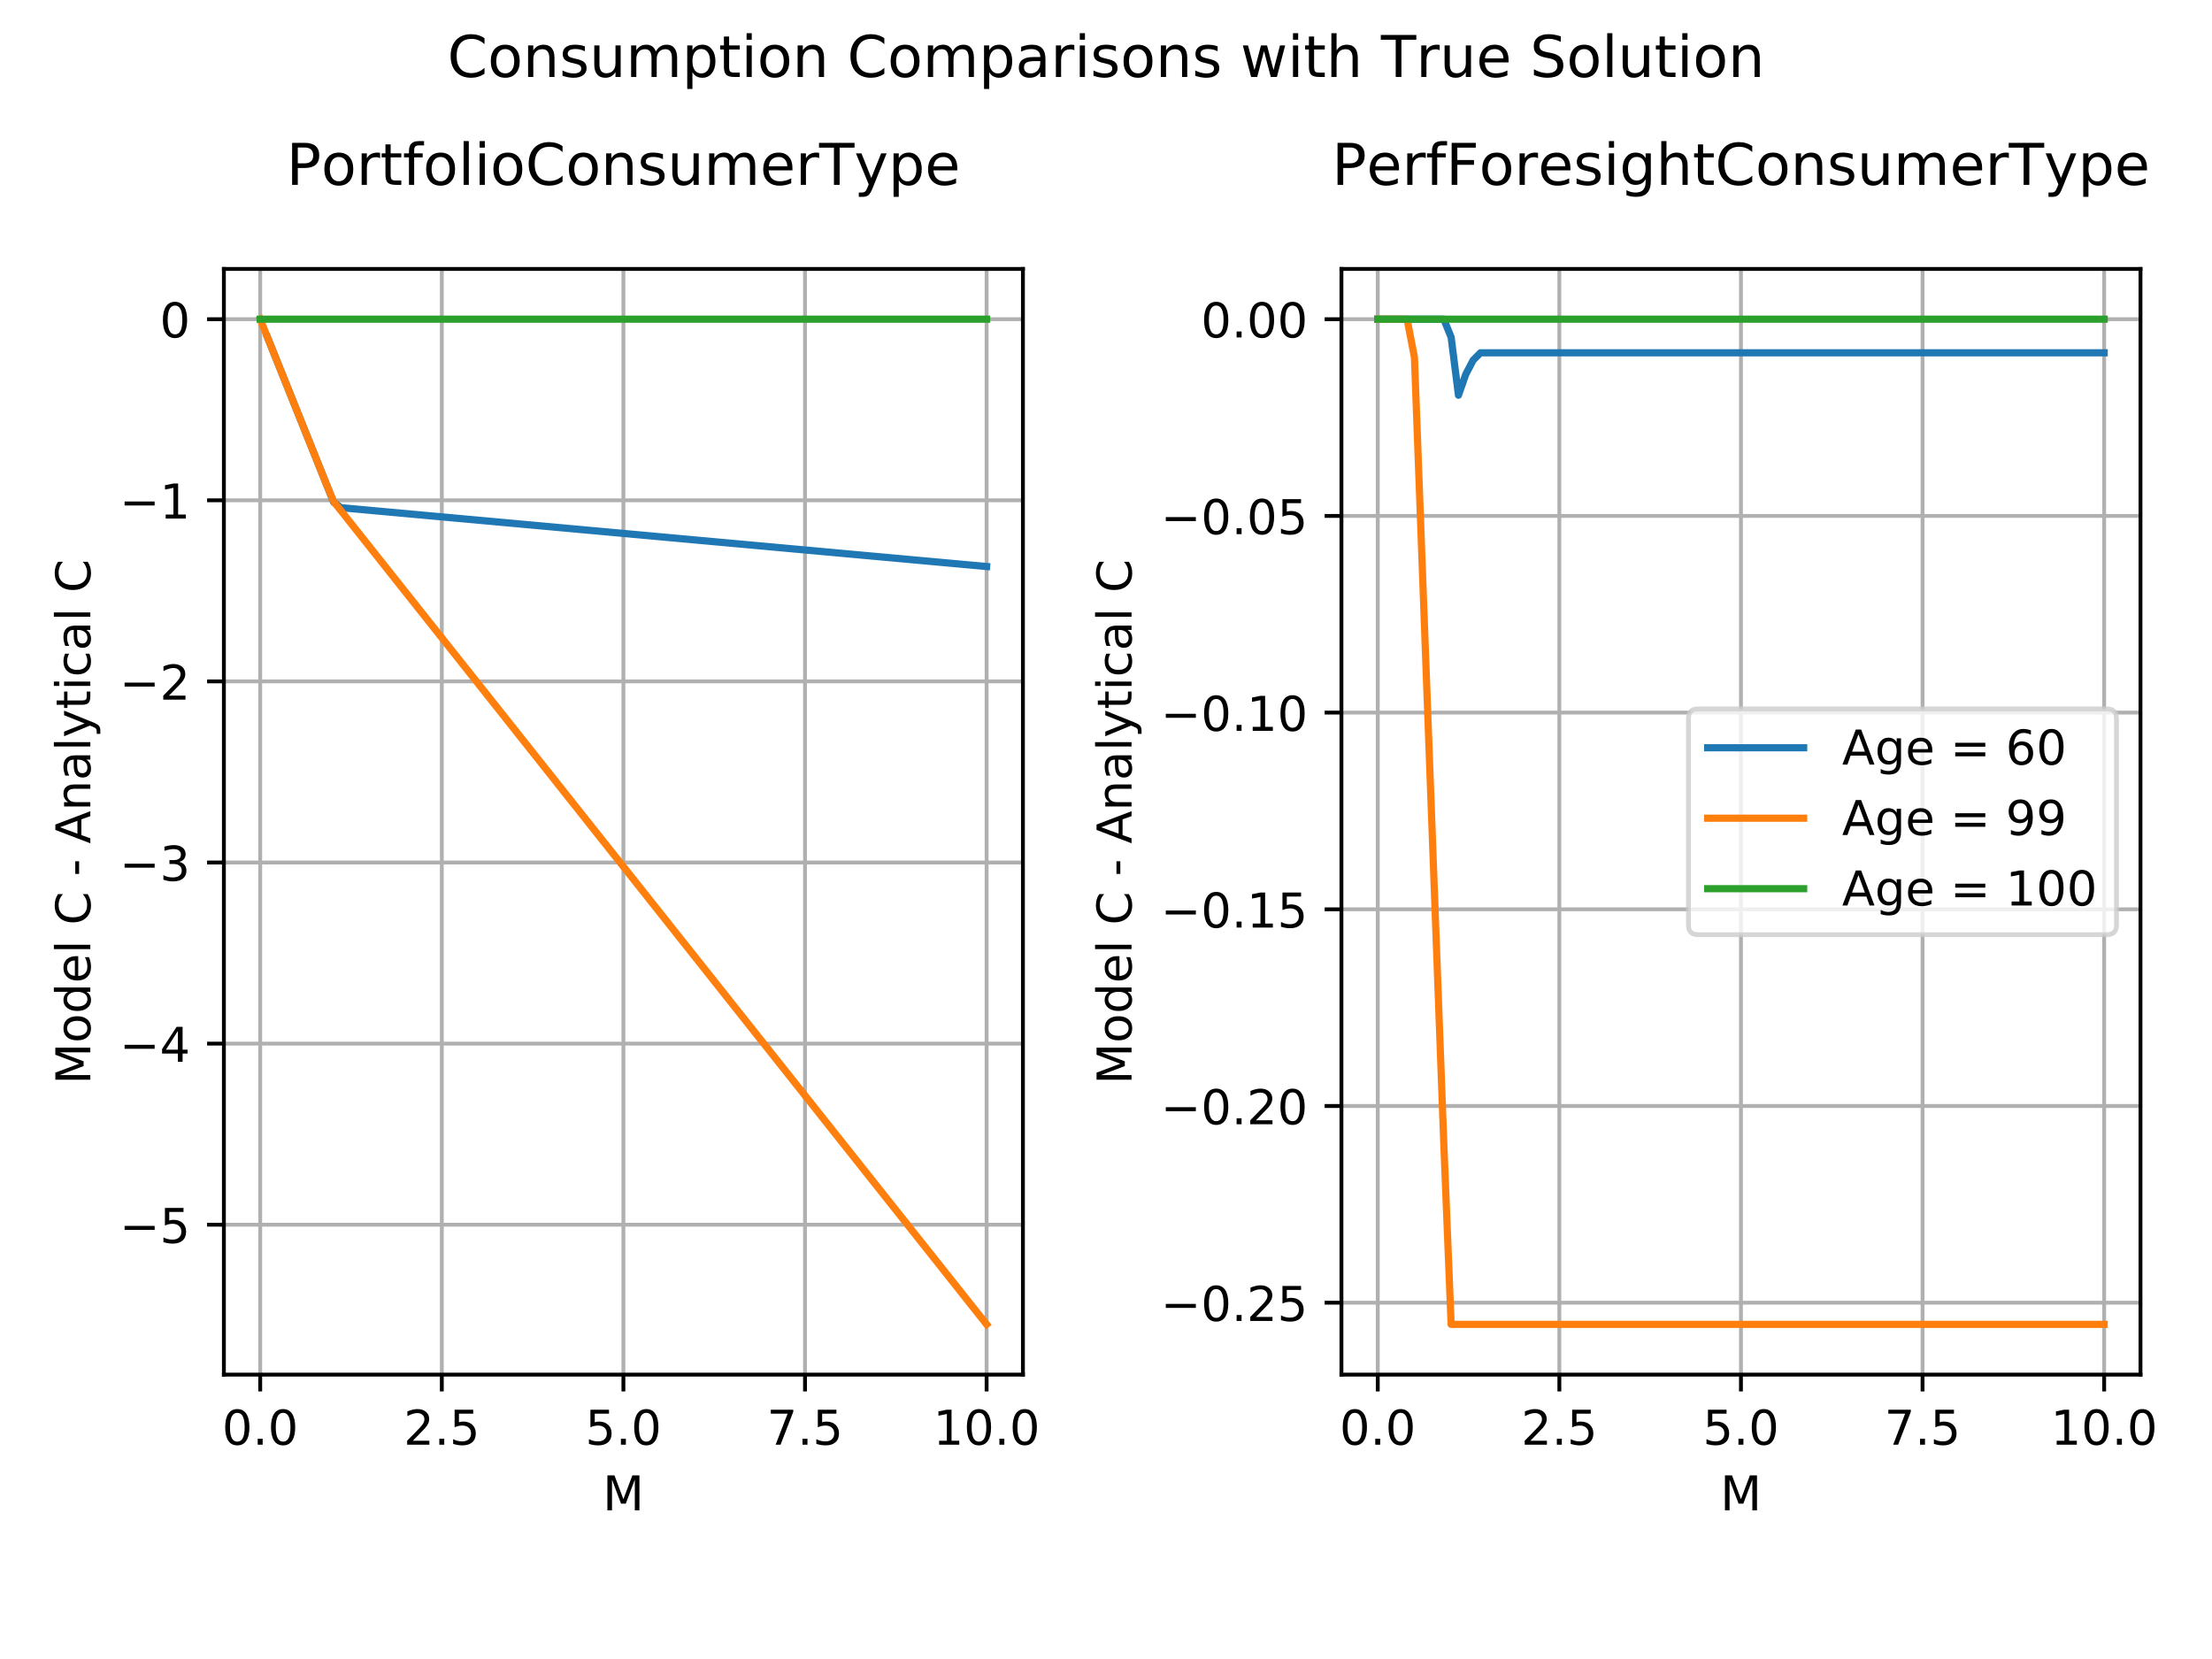 <?xml version="1.0" encoding="utf-8" standalone="no"?>
<!DOCTYPE svg PUBLIC "-//W3C//DTD SVG 1.1//EN"
  "http://www.w3.org/Graphics/SVG/1.1/DTD/svg11.dtd">
<!-- Created with matplotlib (https://matplotlib.org/) -->
<svg height="345.6pt" version="1.1" viewBox="0 0 460.8 345.6" width="460.8pt" xmlns="http://www.w3.org/2000/svg" xmlns:xlink="http://www.w3.org/1999/xlink">
 <defs>
  <style type="text/css">
*{stroke-linecap:butt;stroke-linejoin:round;}
  </style>
 </defs>
 <g id="figure_1">
  <g id="patch_1">
   <path d="M 0 345.6 
L 460.8 345.6 
L 460.8 0 
L 0 0 
z
" style="fill:#ffffff;"/>
  </g>
  <g id="axes_1">
   <g id="patch_2">
    <path d="M 46.64 286.36 
L 213.094 286.36 
L 213.094 56.026 
L 46.64 56.026 
z
" style="fill:#ffffff;"/>
   </g>
   <g id="matplotlib.axis_1">
    <g id="xtick_1">
     <g id="line2d_1">
      <path clip-path="url(#p9847dcfc08)" d="M 54.206 286.36 
L 54.206 56.026 
" style="fill:none;stroke:#b0b0b0;stroke-linecap:square;stroke-width:0.8;"/>
     </g>
     <g id="line2d_2">
      <defs>
       <path d="M 0 0 
L 0 3.5 
" id="m30bd63cf6c" style="stroke:#000000;stroke-width:0.8;"/>
      </defs>
      <g>
       <use style="stroke:#000000;stroke-width:0.8;" x="54.206" xlink:href="#m30bd63cf6c" y="286.36"/>
      </g>
     </g>
     <g id="text_1">
      <!-- 0.0 -->
      <defs>
       <path d="M 31.781 66.406 
Q 24.172 66.406 20.328 58.906 
Q 16.5 51.422 16.5 36.375 
Q 16.5 21.391 20.328 13.891 
Q 24.172 6.391 31.781 6.391 
Q 39.453 6.391 43.281 13.891 
Q 47.125 21.391 47.125 36.375 
Q 47.125 51.422 43.281 58.906 
Q 39.453 66.406 31.781 66.406 
z
M 31.781 74.219 
Q 44.047 74.219 50.516 64.516 
Q 56.984 54.828 56.984 36.375 
Q 56.984 17.969 50.516 8.266 
Q 44.047 -1.422 31.781 -1.422 
Q 19.531 -1.422 13.062 8.266 
Q 6.594 17.969 6.594 36.375 
Q 6.594 54.828 13.062 64.516 
Q 19.531 74.219 31.781 74.219 
z
" id="DejaVuSans-48"/>
       <path d="M 10.688 12.406 
L 21 12.406 
L 21 0 
L 10.688 0 
z
" id="DejaVuSans-46"/>
      </defs>
      <g transform="translate(46.255 300.958)scale(0.1 -0.1)">
       <use xlink:href="#DejaVuSans-48"/>
       <use x="63.623" xlink:href="#DejaVuSans-46"/>
       <use x="95.41" xlink:href="#DejaVuSans-48"/>
      </g>
     </g>
    </g>
    <g id="xtick_2">
     <g id="line2d_3">
      <path clip-path="url(#p9847dcfc08)" d="M 92.037 286.36 
L 92.037 56.026 
" style="fill:none;stroke:#b0b0b0;stroke-linecap:square;stroke-width:0.8;"/>
     </g>
     <g id="line2d_4">
      <g>
       <use style="stroke:#000000;stroke-width:0.8;" x="92.037" xlink:href="#m30bd63cf6c" y="286.36"/>
      </g>
     </g>
     <g id="text_2">
      <!-- 2.5 -->
      <defs>
       <path d="M 19.188 8.297 
L 53.609 8.297 
L 53.609 0 
L 7.328 0 
L 7.328 8.297 
Q 12.938 14.109 22.625 23.891 
Q 32.328 33.688 34.812 36.531 
Q 39.547 41.844 41.422 45.531 
Q 43.312 49.219 43.312 52.781 
Q 43.312 58.594 39.234 62.25 
Q 35.156 65.922 28.609 65.922 
Q 23.969 65.922 18.812 64.312 
Q 13.672 62.703 7.812 59.422 
L 7.812 69.391 
Q 13.766 71.781 18.938 73 
Q 24.125 74.219 28.422 74.219 
Q 39.75 74.219 46.484 68.547 
Q 53.219 62.891 53.219 53.422 
Q 53.219 48.922 51.531 44.891 
Q 49.859 40.875 45.406 35.406 
Q 44.188 33.984 37.641 27.219 
Q 31.109 20.453 19.188 8.297 
z
" id="DejaVuSans-50"/>
       <path d="M 10.797 72.906 
L 49.516 72.906 
L 49.516 64.594 
L 19.828 64.594 
L 19.828 46.734 
Q 21.969 47.469 24.109 47.828 
Q 26.266 48.188 28.422 48.188 
Q 40.625 48.188 47.75 41.5 
Q 54.891 34.812 54.891 23.391 
Q 54.891 11.625 47.562 5.094 
Q 40.234 -1.422 26.906 -1.422 
Q 22.312 -1.422 17.547 -0.641 
Q 12.797 0.141 7.719 1.703 
L 7.719 11.625 
Q 12.109 9.234 16.797 8.062 
Q 21.484 6.891 26.703 6.891 
Q 35.156 6.891 40.078 11.328 
Q 45.016 15.766 45.016 23.391 
Q 45.016 31 40.078 35.438 
Q 35.156 39.891 26.703 39.891 
Q 22.75 39.891 18.812 39.016 
Q 14.891 38.141 10.797 36.281 
z
" id="DejaVuSans-53"/>
      </defs>
      <g transform="translate(84.085 300.958)scale(0.1 -0.1)">
       <use xlink:href="#DejaVuSans-50"/>
       <use x="63.623" xlink:href="#DejaVuSans-46"/>
       <use x="95.41" xlink:href="#DejaVuSans-53"/>
      </g>
     </g>
    </g>
    <g id="xtick_3">
     <g id="line2d_5">
      <path clip-path="url(#p9847dcfc08)" d="M 129.867 286.36 
L 129.867 56.026 
" style="fill:none;stroke:#b0b0b0;stroke-linecap:square;stroke-width:0.8;"/>
     </g>
     <g id="line2d_6">
      <g>
       <use style="stroke:#000000;stroke-width:0.8;" x="129.867" xlink:href="#m30bd63cf6c" y="286.36"/>
      </g>
     </g>
     <g id="text_3">
      <!-- 5.0 -->
      <g transform="translate(121.916 300.958)scale(0.1 -0.1)">
       <use xlink:href="#DejaVuSans-53"/>
       <use x="63.623" xlink:href="#DejaVuSans-46"/>
       <use x="95.41" xlink:href="#DejaVuSans-48"/>
      </g>
     </g>
    </g>
    <g id="xtick_4">
     <g id="line2d_7">
      <path clip-path="url(#p9847dcfc08)" d="M 167.698 286.36 
L 167.698 56.026 
" style="fill:none;stroke:#b0b0b0;stroke-linecap:square;stroke-width:0.8;"/>
     </g>
     <g id="line2d_8">
      <g>
       <use style="stroke:#000000;stroke-width:0.8;" x="167.698" xlink:href="#m30bd63cf6c" y="286.36"/>
      </g>
     </g>
     <g id="text_4">
      <!-- 7.5 -->
      <defs>
       <path d="M 8.203 72.906 
L 55.078 72.906 
L 55.078 68.703 
L 28.609 0 
L 18.312 0 
L 43.219 64.594 
L 8.203 64.594 
z
" id="DejaVuSans-55"/>
      </defs>
      <g transform="translate(159.746 300.958)scale(0.1 -0.1)">
       <use xlink:href="#DejaVuSans-55"/>
       <use x="63.623" xlink:href="#DejaVuSans-46"/>
       <use x="95.41" xlink:href="#DejaVuSans-53"/>
      </g>
     </g>
    </g>
    <g id="xtick_5">
     <g id="line2d_9">
      <path clip-path="url(#p9847dcfc08)" d="M 205.528 286.36 
L 205.528 56.026 
" style="fill:none;stroke:#b0b0b0;stroke-linecap:square;stroke-width:0.8;"/>
     </g>
     <g id="line2d_10">
      <g>
       <use style="stroke:#000000;stroke-width:0.8;" x="205.528" xlink:href="#m30bd63cf6c" y="286.36"/>
      </g>
     </g>
     <g id="text_5">
      <!-- 10.0 -->
      <defs>
       <path d="M 12.406 8.297 
L 28.516 8.297 
L 28.516 63.922 
L 10.984 60.406 
L 10.984 69.391 
L 28.422 72.906 
L 38.281 72.906 
L 38.281 8.297 
L 54.391 8.297 
L 54.391 0 
L 12.406 0 
z
" id="DejaVuSans-49"/>
      </defs>
      <g transform="translate(194.395 300.958)scale(0.1 -0.1)">
       <use xlink:href="#DejaVuSans-49"/>
       <use x="63.623" xlink:href="#DejaVuSans-48"/>
       <use x="127.246" xlink:href="#DejaVuSans-46"/>
       <use x="159.033" xlink:href="#DejaVuSans-48"/>
      </g>
     </g>
    </g>
    <g id="text_6">
     <!-- M -->
     <defs>
      <path d="M 9.812 72.906 
L 24.516 72.906 
L 43.109 23.297 
L 61.812 72.906 
L 76.516 72.906 
L 76.516 0 
L 66.891 0 
L 66.891 64.016 
L 48.094 14.016 
L 38.188 14.016 
L 19.391 64.016 
L 19.391 0 
L 9.812 0 
z
" id="DejaVuSans-77"/>
     </defs>
     <g transform="translate(125.553 314.637)scale(0.1 -0.1)">
      <use xlink:href="#DejaVuSans-77"/>
     </g>
    </g>
   </g>
   <g id="matplotlib.axis_2">
    <g id="ytick_1">
     <g id="line2d_11">
      <path clip-path="url(#p9847dcfc08)" d="M 46.64 255.128 
L 213.094 255.128 
" style="fill:none;stroke:#b0b0b0;stroke-linecap:square;stroke-width:0.8;"/>
     </g>
     <g id="line2d_12">
      <defs>
       <path d="M 0 0 
L -3.5 0 
" id="m18d2475a3b" style="stroke:#000000;stroke-width:0.8;"/>
      </defs>
      <g>
       <use style="stroke:#000000;stroke-width:0.8;" x="46.64" xlink:href="#m18d2475a3b" y="255.128"/>
      </g>
     </g>
     <g id="text_7">
      <!-- −5 -->
      <defs>
       <path d="M 10.594 35.5 
L 73.188 35.5 
L 73.188 27.203 
L 10.594 27.203 
z
" id="DejaVuSans-8722"/>
      </defs>
      <g transform="translate(24.898 258.928)scale(0.1 -0.1)">
       <use xlink:href="#DejaVuSans-8722"/>
       <use x="83.789" xlink:href="#DejaVuSans-53"/>
      </g>
     </g>
    </g>
    <g id="ytick_2">
     <g id="line2d_13">
      <path clip-path="url(#p9847dcfc08)" d="M 46.64 217.402 
L 213.094 217.402 
" style="fill:none;stroke:#b0b0b0;stroke-linecap:square;stroke-width:0.8;"/>
     </g>
     <g id="line2d_14">
      <g>
       <use style="stroke:#000000;stroke-width:0.8;" x="46.64" xlink:href="#m18d2475a3b" y="217.402"/>
      </g>
     </g>
     <g id="text_8">
      <!-- −4 -->
      <defs>
       <path d="M 37.797 64.312 
L 12.891 25.391 
L 37.797 25.391 
z
M 35.203 72.906 
L 47.609 72.906 
L 47.609 25.391 
L 58.016 25.391 
L 58.016 17.188 
L 47.609 17.188 
L 47.609 0 
L 37.797 0 
L 37.797 17.188 
L 4.891 17.188 
L 4.891 26.703 
z
" id="DejaVuSans-52"/>
      </defs>
      <g transform="translate(24.898 221.201)scale(0.1 -0.1)">
       <use xlink:href="#DejaVuSans-8722"/>
       <use x="83.789" xlink:href="#DejaVuSans-52"/>
      </g>
     </g>
    </g>
    <g id="ytick_3">
     <g id="line2d_15">
      <path clip-path="url(#p9847dcfc08)" d="M 46.64 179.675 
L 213.094 179.675 
" style="fill:none;stroke:#b0b0b0;stroke-linecap:square;stroke-width:0.8;"/>
     </g>
     <g id="line2d_16">
      <g>
       <use style="stroke:#000000;stroke-width:0.8;" x="46.64" xlink:href="#m18d2475a3b" y="179.675"/>
      </g>
     </g>
     <g id="text_9">
      <!-- −3 -->
      <defs>
       <path d="M 40.578 39.312 
Q 47.656 37.797 51.625 33 
Q 55.609 28.219 55.609 21.188 
Q 55.609 10.406 48.188 4.484 
Q 40.766 -1.422 27.094 -1.422 
Q 22.516 -1.422 17.656 -0.516 
Q 12.797 0.391 7.625 2.203 
L 7.625 11.719 
Q 11.719 9.328 16.594 8.109 
Q 21.484 6.891 26.812 6.891 
Q 36.078 6.891 40.938 10.547 
Q 45.797 14.203 45.797 21.188 
Q 45.797 27.641 41.281 31.266 
Q 36.766 34.906 28.719 34.906 
L 20.219 34.906 
L 20.219 43.016 
L 29.109 43.016 
Q 36.375 43.016 40.234 45.922 
Q 44.094 48.828 44.094 54.297 
Q 44.094 59.906 40.109 62.906 
Q 36.141 65.922 28.719 65.922 
Q 24.656 65.922 20.016 65.031 
Q 15.375 64.156 9.812 62.312 
L 9.812 71.094 
Q 15.438 72.656 20.344 73.438 
Q 25.25 74.219 29.594 74.219 
Q 40.828 74.219 47.359 69.109 
Q 53.906 64.016 53.906 55.328 
Q 53.906 49.266 50.438 45.094 
Q 46.969 40.922 40.578 39.312 
z
" id="DejaVuSans-51"/>
      </defs>
      <g transform="translate(24.898 183.474)scale(0.1 -0.1)">
       <use xlink:href="#DejaVuSans-8722"/>
       <use x="83.789" xlink:href="#DejaVuSans-51"/>
      </g>
     </g>
    </g>
    <g id="ytick_4">
     <g id="line2d_17">
      <path clip-path="url(#p9847dcfc08)" d="M 46.64 141.949 
L 213.094 141.949 
" style="fill:none;stroke:#b0b0b0;stroke-linecap:square;stroke-width:0.8;"/>
     </g>
     <g id="line2d_18">
      <g>
       <use style="stroke:#000000;stroke-width:0.8;" x="46.64" xlink:href="#m18d2475a3b" y="141.949"/>
      </g>
     </g>
     <g id="text_10">
      <!-- −2 -->
      <g transform="translate(24.898 145.748)scale(0.1 -0.1)">
       <use xlink:href="#DejaVuSans-8722"/>
       <use x="83.789" xlink:href="#DejaVuSans-50"/>
      </g>
     </g>
    </g>
    <g id="ytick_5">
     <g id="line2d_19">
      <path clip-path="url(#p9847dcfc08)" d="M 46.64 104.222 
L 213.094 104.222 
" style="fill:none;stroke:#b0b0b0;stroke-linecap:square;stroke-width:0.8;"/>
     </g>
     <g id="line2d_20">
      <g>
       <use style="stroke:#000000;stroke-width:0.8;" x="46.64" xlink:href="#m18d2475a3b" y="104.222"/>
      </g>
     </g>
     <g id="text_11">
      <!-- −1 -->
      <g transform="translate(24.898 108.021)scale(0.1 -0.1)">
       <use xlink:href="#DejaVuSans-8722"/>
       <use x="83.789" xlink:href="#DejaVuSans-49"/>
      </g>
     </g>
    </g>
    <g id="ytick_6">
     <g id="line2d_21">
      <path clip-path="url(#p9847dcfc08)" d="M 46.64 66.495 
L 213.094 66.495 
" style="fill:none;stroke:#b0b0b0;stroke-linecap:square;stroke-width:0.8;"/>
     </g>
     <g id="line2d_22">
      <g>
       <use style="stroke:#000000;stroke-width:0.8;" x="46.64" xlink:href="#m18d2475a3b" y="66.495"/>
      </g>
     </g>
     <g id="text_12">
      <!-- 0 -->
      <g transform="translate(33.278 70.295)scale(0.1 -0.1)">
       <use xlink:href="#DejaVuSans-48"/>
      </g>
     </g>
    </g>
    <g id="text_13">
     <!-- Model C - Analytical C -->
     <defs>
      <path d="M 30.609 48.391 
Q 23.391 48.391 19.188 42.75 
Q 14.984 37.109 14.984 27.297 
Q 14.984 17.484 19.156 11.844 
Q 23.344 6.203 30.609 6.203 
Q 37.797 6.203 41.984 11.859 
Q 46.188 17.531 46.188 27.297 
Q 46.188 37.016 41.984 42.703 
Q 37.797 48.391 30.609 48.391 
z
M 30.609 56 
Q 42.328 56 49.016 48.375 
Q 55.719 40.766 55.719 27.297 
Q 55.719 13.875 49.016 6.219 
Q 42.328 -1.422 30.609 -1.422 
Q 18.844 -1.422 12.172 6.219 
Q 5.516 13.875 5.516 27.297 
Q 5.516 40.766 12.172 48.375 
Q 18.844 56 30.609 56 
z
" id="DejaVuSans-111"/>
      <path d="M 45.406 46.391 
L 45.406 75.984 
L 54.391 75.984 
L 54.391 0 
L 45.406 0 
L 45.406 8.203 
Q 42.578 3.328 38.25 0.953 
Q 33.938 -1.422 27.875 -1.422 
Q 17.969 -1.422 11.734 6.484 
Q 5.516 14.406 5.516 27.297 
Q 5.516 40.188 11.734 48.094 
Q 17.969 56 27.875 56 
Q 33.938 56 38.25 53.625 
Q 42.578 51.266 45.406 46.391 
z
M 14.797 27.297 
Q 14.797 17.391 18.875 11.75 
Q 22.953 6.109 30.078 6.109 
Q 37.203 6.109 41.297 11.75 
Q 45.406 17.391 45.406 27.297 
Q 45.406 37.203 41.297 42.844 
Q 37.203 48.484 30.078 48.484 
Q 22.953 48.484 18.875 42.844 
Q 14.797 37.203 14.797 27.297 
z
" id="DejaVuSans-100"/>
      <path d="M 56.203 29.594 
L 56.203 25.203 
L 14.891 25.203 
Q 15.484 15.922 20.484 11.062 
Q 25.484 6.203 34.422 6.203 
Q 39.594 6.203 44.453 7.469 
Q 49.312 8.734 54.109 11.281 
L 54.109 2.781 
Q 49.266 0.734 44.188 -0.344 
Q 39.109 -1.422 33.891 -1.422 
Q 20.797 -1.422 13.156 6.188 
Q 5.516 13.812 5.516 26.812 
Q 5.516 40.234 12.766 48.109 
Q 20.016 56 32.328 56 
Q 43.359 56 49.781 48.891 
Q 56.203 41.797 56.203 29.594 
z
M 47.219 32.234 
Q 47.125 39.594 43.094 43.984 
Q 39.062 48.391 32.422 48.391 
Q 24.906 48.391 20.391 44.141 
Q 15.875 39.891 15.188 32.172 
z
" id="DejaVuSans-101"/>
      <path d="M 9.422 75.984 
L 18.406 75.984 
L 18.406 0 
L 9.422 0 
z
" id="DejaVuSans-108"/>
      <path id="DejaVuSans-32"/>
      <path d="M 64.406 67.281 
L 64.406 56.891 
Q 59.422 61.531 53.781 63.812 
Q 48.141 66.109 41.797 66.109 
Q 29.297 66.109 22.656 58.469 
Q 16.016 50.828 16.016 36.375 
Q 16.016 21.969 22.656 14.328 
Q 29.297 6.688 41.797 6.688 
Q 48.141 6.688 53.781 8.984 
Q 59.422 11.281 64.406 15.922 
L 64.406 5.609 
Q 59.234 2.094 53.438 0.328 
Q 47.656 -1.422 41.219 -1.422 
Q 24.656 -1.422 15.125 8.703 
Q 5.609 18.844 5.609 36.375 
Q 5.609 53.953 15.125 64.078 
Q 24.656 74.219 41.219 74.219 
Q 47.75 74.219 53.531 72.484 
Q 59.328 70.75 64.406 67.281 
z
" id="DejaVuSans-67"/>
      <path d="M 4.891 31.391 
L 31.203 31.391 
L 31.203 23.391 
L 4.891 23.391 
z
" id="DejaVuSans-45"/>
      <path d="M 34.188 63.188 
L 20.797 26.906 
L 47.609 26.906 
z
M 28.609 72.906 
L 39.797 72.906 
L 67.578 0 
L 57.328 0 
L 50.688 18.703 
L 17.828 18.703 
L 11.188 0 
L 0.781 0 
z
" id="DejaVuSans-65"/>
      <path d="M 54.891 33.016 
L 54.891 0 
L 45.906 0 
L 45.906 32.719 
Q 45.906 40.484 42.875 44.328 
Q 39.844 48.188 33.797 48.188 
Q 26.516 48.188 22.312 43.547 
Q 18.109 38.922 18.109 30.906 
L 18.109 0 
L 9.078 0 
L 9.078 54.688 
L 18.109 54.688 
L 18.109 46.188 
Q 21.344 51.125 25.703 53.562 
Q 30.078 56 35.797 56 
Q 45.219 56 50.047 50.172 
Q 54.891 44.344 54.891 33.016 
z
" id="DejaVuSans-110"/>
      <path d="M 34.281 27.484 
Q 23.391 27.484 19.188 25 
Q 14.984 22.516 14.984 16.5 
Q 14.984 11.719 18.141 8.906 
Q 21.297 6.109 26.703 6.109 
Q 34.188 6.109 38.703 11.406 
Q 43.219 16.703 43.219 25.484 
L 43.219 27.484 
z
M 52.203 31.203 
L 52.203 0 
L 43.219 0 
L 43.219 8.297 
Q 40.141 3.328 35.547 0.953 
Q 30.953 -1.422 24.312 -1.422 
Q 15.922 -1.422 10.953 3.297 
Q 6 8.016 6 15.922 
Q 6 25.141 12.172 29.828 
Q 18.359 34.516 30.609 34.516 
L 43.219 34.516 
L 43.219 35.406 
Q 43.219 41.609 39.141 45 
Q 35.062 48.391 27.688 48.391 
Q 23 48.391 18.547 47.266 
Q 14.109 46.141 10.016 43.891 
L 10.016 52.203 
Q 14.938 54.109 19.578 55.047 
Q 24.219 56 28.609 56 
Q 40.484 56 46.344 49.844 
Q 52.203 43.703 52.203 31.203 
z
" id="DejaVuSans-97"/>
      <path d="M 32.172 -5.078 
Q 28.375 -14.844 24.75 -17.812 
Q 21.141 -20.797 15.094 -20.797 
L 7.906 -20.797 
L 7.906 -13.281 
L 13.188 -13.281 
Q 16.891 -13.281 18.938 -11.516 
Q 21 -9.766 23.484 -3.219 
L 25.094 0.875 
L 2.984 54.688 
L 12.5 54.688 
L 29.594 11.922 
L 46.688 54.688 
L 56.203 54.688 
z
" id="DejaVuSans-121"/>
      <path d="M 18.312 70.219 
L 18.312 54.688 
L 36.812 54.688 
L 36.812 47.703 
L 18.312 47.703 
L 18.312 18.016 
Q 18.312 11.328 20.141 9.422 
Q 21.969 7.516 27.594 7.516 
L 36.812 7.516 
L 36.812 0 
L 27.594 0 
Q 17.188 0 13.234 3.875 
Q 9.281 7.766 9.281 18.016 
L 9.281 47.703 
L 2.688 47.703 
L 2.688 54.688 
L 9.281 54.688 
L 9.281 70.219 
z
" id="DejaVuSans-116"/>
      <path d="M 9.422 54.688 
L 18.406 54.688 
L 18.406 0 
L 9.422 0 
z
M 9.422 75.984 
L 18.406 75.984 
L 18.406 64.594 
L 9.422 64.594 
z
" id="DejaVuSans-105"/>
      <path d="M 48.781 52.594 
L 48.781 44.188 
Q 44.969 46.297 41.141 47.344 
Q 37.312 48.391 33.406 48.391 
Q 24.656 48.391 19.812 42.844 
Q 14.984 37.312 14.984 27.297 
Q 14.984 17.281 19.812 11.734 
Q 24.656 6.203 33.406 6.203 
Q 37.312 6.203 41.141 7.25 
Q 44.969 8.297 48.781 10.406 
L 48.781 2.094 
Q 45.016 0.344 40.984 -0.531 
Q 36.969 -1.422 32.422 -1.422 
Q 20.062 -1.422 12.781 6.344 
Q 5.516 14.109 5.516 27.297 
Q 5.516 40.672 12.859 48.328 
Q 20.219 56 33.016 56 
Q 37.156 56 41.109 55.141 
Q 45.062 54.297 48.781 52.594 
z
" id="DejaVuSans-99"/>
     </defs>
     <g transform="translate(18.818 225.902)rotate(-90)scale(0.1 -0.1)">
      <use xlink:href="#DejaVuSans-77"/>
      <use x="86.279" xlink:href="#DejaVuSans-111"/>
      <use x="147.461" xlink:href="#DejaVuSans-100"/>
      <use x="210.938" xlink:href="#DejaVuSans-101"/>
      <use x="272.461" xlink:href="#DejaVuSans-108"/>
      <use x="300.244" xlink:href="#DejaVuSans-32"/>
      <use x="332.031" xlink:href="#DejaVuSans-67"/>
      <use x="401.855" xlink:href="#DejaVuSans-32"/>
      <use x="433.643" xlink:href="#DejaVuSans-45"/>
      <use x="469.727" xlink:href="#DejaVuSans-32"/>
      <use x="501.514" xlink:href="#DejaVuSans-65"/>
      <use x="569.922" xlink:href="#DejaVuSans-110"/>
      <use x="633.301" xlink:href="#DejaVuSans-97"/>
      <use x="694.58" xlink:href="#DejaVuSans-108"/>
      <use x="722.363" xlink:href="#DejaVuSans-121"/>
      <use x="781.543" xlink:href="#DejaVuSans-116"/>
      <use x="820.752" xlink:href="#DejaVuSans-105"/>
      <use x="848.535" xlink:href="#DejaVuSans-99"/>
      <use x="903.516" xlink:href="#DejaVuSans-97"/>
      <use x="964.795" xlink:href="#DejaVuSans-108"/>
      <use x="992.578" xlink:href="#DejaVuSans-32"/>
      <use x="1024.365" xlink:href="#DejaVuSans-67"/>
     </g>
    </g>
   </g>
   <g id="line2d_23">
    <path clip-path="url(#p9847dcfc08)" d="M 55.735 70.306 
L 57.263 74.117 
L 58.792 77.928 
L 60.32 81.738 
L 61.849 85.549 
L 63.377 89.36 
L 64.906 93.171 
L 66.434 96.981 
L 67.963 100.792 
L 69.491 104.603 
L 71.02 105.757 
L 72.548 105.896 
L 74.077 106.036 
L 75.605 106.175 
L 77.134 106.314 
L 78.662 106.454 
L 80.191 106.593 
L 81.719 106.732 
L 83.248 106.872 
L 84.776 107.011 
L 86.305 107.15 
L 87.833 107.29 
L 89.362 107.429 
L 90.89 107.568 
L 92.419 107.708 
L 93.947 107.847 
L 95.476 107.986 
L 97.004 108.126 
L 98.533 108.265 
L 100.061 108.404 
L 101.59 108.543 
L 103.118 108.683 
L 104.647 108.822 
L 106.175 108.961 
L 107.704 109.101 
L 109.232 109.24 
L 110.761 109.379 
L 112.289 109.519 
L 113.818 109.658 
L 115.346 109.797 
L 116.875 109.937 
L 118.403 110.076 
L 119.932 110.215 
L 121.46 110.355 
L 122.989 110.494 
L 124.517 110.633 
L 126.046 110.773 
L 127.574 110.912 
L 129.103 111.051 
L 130.631 111.19 
L 132.16 111.33 
L 133.688 111.469 
L 135.217 111.608 
L 136.745 111.748 
L 138.274 111.887 
L 139.802 112.026 
L 141.331 112.166 
L 142.859 112.305 
L 144.388 112.444 
L 145.916 112.584 
L 147.445 112.723 
L 148.973 112.862 
L 150.502 113.002 
L 152.03 113.141 
L 153.559 113.28 
L 155.087 113.42 
L 156.616 113.559 
L 158.144 113.698 
L 159.673 113.837 
L 161.201 113.977 
L 162.73 114.116 
L 164.258 114.255 
L 165.787 114.395 
L 167.315 114.534 
L 168.844 114.673 
L 170.372 114.813 
L 171.901 114.952 
L 173.429 115.091 
L 174.958 115.231 
L 176.487 115.37 
L 178.015 115.509 
L 179.544 115.649 
L 181.072 115.788 
L 182.601 115.927 
L 184.129 116.067 
L 185.658 116.206 
L 187.186 116.345 
L 188.715 116.484 
L 190.243 116.624 
L 191.772 116.763 
L 193.3 116.902 
L 194.829 117.042 
L 196.357 117.181 
L 197.886 117.32 
L 199.414 117.46 
L 200.943 117.599 
L 202.471 117.738 
L 204 117.878 
L 205.528 118.017 
" style="fill:none;stroke:#1f77b4;stroke-linecap:square;stroke-width:1.5;"/>
   </g>
   <g id="line2d_24">
    <path clip-path="url(#p9847dcfc08)" d="M 54.206 66.495 
L 55.735 70.306 
L 57.263 74.117 
L 58.792 77.928 
L 60.32 81.738 
L 61.849 85.549 
L 63.377 89.36 
L 64.906 93.171 
L 66.434 96.981 
L 67.963 100.792 
L 69.491 104.454 
L 71.02 106.38 
L 72.548 108.306 
L 74.077 110.233 
L 75.605 112.159 
L 77.134 114.085 
L 78.662 116.011 
L 80.191 117.938 
L 81.719 119.864 
L 83.248 121.79 
L 84.776 123.716 
L 86.305 125.643 
L 87.833 127.569 
L 89.362 129.495 
L 90.89 131.421 
L 92.419 133.348 
L 93.947 135.274 
L 95.476 137.2 
L 97.004 139.126 
L 98.533 141.053 
L 100.061 142.979 
L 101.59 144.905 
L 103.118 146.831 
L 104.647 148.758 
L 106.175 150.684 
L 107.704 152.61 
L 109.232 154.536 
L 110.761 156.463 
L 112.289 158.389 
L 113.818 160.315 
L 115.346 162.241 
L 116.875 164.168 
L 118.403 166.094 
L 119.932 168.02 
L 121.46 169.946 
L 122.989 171.873 
L 124.517 173.799 
L 126.046 175.725 
L 127.574 177.651 
L 129.103 179.578 
L 130.631 181.504 
L 132.16 183.43 
L 133.688 185.356 
L 135.217 187.283 
L 136.745 189.209 
L 138.274 191.135 
L 139.802 193.061 
L 141.331 194.988 
L 142.859 196.914 
L 144.388 198.84 
L 145.916 200.766 
L 147.445 202.693 
L 148.973 204.619 
L 150.502 206.545 
L 152.03 208.471 
L 153.559 210.398 
L 155.087 212.324 
L 156.616 214.25 
L 158.144 216.176 
L 159.673 218.103 
L 161.201 220.029 
L 162.73 221.955 
L 164.258 223.881 
L 165.787 225.808 
L 167.315 227.734 
L 168.844 229.66 
L 170.372 231.586 
L 171.901 233.513 
L 173.429 235.439 
L 174.958 237.365 
L 176.487 239.291 
L 178.015 241.218 
L 179.544 243.144 
L 181.072 245.07 
L 182.601 246.996 
L 184.129 248.923 
L 185.658 250.849 
L 187.186 252.775 
L 188.715 254.701 
L 190.243 256.628 
L 191.772 258.554 
L 193.3 260.48 
L 194.829 262.406 
L 196.357 264.333 
L 197.886 266.259 
L 199.414 268.185 
L 200.943 270.111 
L 202.471 272.038 
L 204 273.964 
L 205.528 275.89 
" style="fill:none;stroke:#ff7f0e;stroke-linecap:square;stroke-width:1.5;"/>
   </g>
   <g id="line2d_25">
    <path clip-path="url(#p9847dcfc08)" d="M 54.206 66.495 
L 55.735 66.495 
L 57.263 66.495 
L 58.792 66.495 
L 60.32 66.495 
L 61.849 66.495 
L 63.377 66.495 
L 64.906 66.495 
L 66.434 66.495 
L 67.963 66.495 
L 69.491 66.495 
L 71.02 66.495 
L 72.548 66.495 
L 74.077 66.495 
L 75.605 66.495 
L 77.134 66.495 
L 78.662 66.495 
L 80.191 66.495 
L 81.719 66.495 
L 83.248 66.495 
L 84.776 66.495 
L 86.305 66.495 
L 87.833 66.495 
L 89.362 66.495 
L 90.89 66.495 
L 92.419 66.495 
L 93.947 66.495 
L 95.476 66.495 
L 97.004 66.495 
L 98.533 66.495 
L 100.061 66.495 
L 101.59 66.495 
L 103.118 66.495 
L 104.647 66.495 
L 106.175 66.495 
L 107.704 66.495 
L 109.232 66.495 
L 110.761 66.495 
L 112.289 66.495 
L 113.818 66.495 
L 115.346 66.495 
L 116.875 66.495 
L 118.403 66.495 
L 119.932 66.495 
L 121.46 66.495 
L 122.989 66.495 
L 124.517 66.495 
L 126.046 66.495 
L 127.574 66.495 
L 129.103 66.495 
L 130.631 66.495 
L 132.16 66.495 
L 133.688 66.495 
L 135.217 66.495 
L 136.745 66.495 
L 138.274 66.495 
L 139.802 66.495 
L 141.331 66.495 
L 142.859 66.495 
L 144.388 66.495 
L 145.916 66.495 
L 147.445 66.495 
L 148.973 66.495 
L 150.502 66.495 
L 152.03 66.495 
L 153.559 66.495 
L 155.087 66.495 
L 156.616 66.495 
L 158.144 66.495 
L 159.673 66.495 
L 161.201 66.495 
L 162.73 66.495 
L 164.258 66.495 
L 165.787 66.495 
L 167.315 66.495 
L 168.844 66.495 
L 170.372 66.495 
L 171.901 66.495 
L 173.429 66.495 
L 174.958 66.495 
L 176.487 66.495 
L 178.015 66.495 
L 179.544 66.495 
L 181.072 66.495 
L 182.601 66.495 
L 184.129 66.495 
L 185.658 66.495 
L 187.186 66.495 
L 188.715 66.495 
L 190.243 66.495 
L 191.772 66.495 
L 193.3 66.495 
L 194.829 66.495 
L 196.357 66.495 
L 197.886 66.495 
L 199.414 66.495 
L 200.943 66.495 
L 202.471 66.495 
L 204 66.495 
L 205.528 66.495 
" style="fill:none;stroke:#2ca02c;stroke-linecap:square;stroke-width:1.5;"/>
   </g>
   <g id="patch_3">
    <path d="M 46.64 286.36 
L 46.64 56.026 
" style="fill:none;stroke:#000000;stroke-linecap:square;stroke-linejoin:miter;stroke-width:0.8;"/>
   </g>
   <g id="patch_4">
    <path d="M 213.094 286.36 
L 213.094 56.026 
" style="fill:none;stroke:#000000;stroke-linecap:square;stroke-linejoin:miter;stroke-width:0.8;"/>
   </g>
   <g id="patch_5">
    <path d="M 46.64 286.36 
L 213.094 286.36 
" style="fill:none;stroke:#000000;stroke-linecap:square;stroke-linejoin:miter;stroke-width:0.8;"/>
   </g>
   <g id="patch_6">
    <path d="M 46.64 56.026 
L 213.094 56.026 
" style="fill:none;stroke:#000000;stroke-linecap:square;stroke-linejoin:miter;stroke-width:0.8;"/>
   </g>
   <g id="text_14">
    <!-- PortfolioConsumerType -->
    <defs>
     <path d="M 19.672 64.797 
L 19.672 37.406 
L 32.078 37.406 
Q 38.969 37.406 42.719 40.969 
Q 46.484 44.531 46.484 51.125 
Q 46.484 57.672 42.719 61.234 
Q 38.969 64.797 32.078 64.797 
z
M 9.812 72.906 
L 32.078 72.906 
Q 44.344 72.906 50.609 67.359 
Q 56.891 61.812 56.891 51.125 
Q 56.891 40.328 50.609 34.812 
Q 44.344 29.297 32.078 29.297 
L 19.672 29.297 
L 19.672 0 
L 9.812 0 
z
" id="DejaVuSans-80"/>
     <path d="M 41.109 46.297 
Q 39.594 47.172 37.812 47.578 
Q 36.031 48 33.891 48 
Q 26.266 48 22.188 43.047 
Q 18.109 38.094 18.109 28.812 
L 18.109 0 
L 9.078 0 
L 9.078 54.688 
L 18.109 54.688 
L 18.109 46.188 
Q 20.953 51.172 25.484 53.578 
Q 30.031 56 36.531 56 
Q 37.453 56 38.578 55.875 
Q 39.703 55.766 41.062 55.516 
z
" id="DejaVuSans-114"/>
     <path d="M 37.109 75.984 
L 37.109 68.5 
L 28.516 68.5 
Q 23.688 68.5 21.797 66.547 
Q 19.922 64.594 19.922 59.516 
L 19.922 54.688 
L 34.719 54.688 
L 34.719 47.703 
L 19.922 47.703 
L 19.922 0 
L 10.891 0 
L 10.891 47.703 
L 2.297 47.703 
L 2.297 54.688 
L 10.891 54.688 
L 10.891 58.5 
Q 10.891 67.625 15.141 71.797 
Q 19.391 75.984 28.609 75.984 
z
" id="DejaVuSans-102"/>
     <path d="M 44.281 53.078 
L 44.281 44.578 
Q 40.484 46.531 36.375 47.5 
Q 32.281 48.484 27.875 48.484 
Q 21.188 48.484 17.844 46.438 
Q 14.5 44.391 14.5 40.281 
Q 14.5 37.156 16.891 35.375 
Q 19.281 33.594 26.516 31.984 
L 29.594 31.297 
Q 39.156 29.25 43.188 25.516 
Q 47.219 21.781 47.219 15.094 
Q 47.219 7.469 41.188 3.016 
Q 35.156 -1.422 24.609 -1.422 
Q 20.219 -1.422 15.453 -0.562 
Q 10.688 0.297 5.422 2 
L 5.422 11.281 
Q 10.406 8.688 15.234 7.391 
Q 20.062 6.109 24.812 6.109 
Q 31.156 6.109 34.562 8.281 
Q 37.984 10.453 37.984 14.406 
Q 37.984 18.062 35.516 20.016 
Q 33.062 21.969 24.703 23.781 
L 21.578 24.516 
Q 13.234 26.266 9.516 29.906 
Q 5.812 33.547 5.812 39.891 
Q 5.812 47.609 11.281 51.797 
Q 16.75 56 26.812 56 
Q 31.781 56 36.172 55.266 
Q 40.578 54.547 44.281 53.078 
z
" id="DejaVuSans-115"/>
     <path d="M 8.5 21.578 
L 8.5 54.688 
L 17.484 54.688 
L 17.484 21.922 
Q 17.484 14.156 20.5 10.266 
Q 23.531 6.391 29.594 6.391 
Q 36.859 6.391 41.078 11.031 
Q 45.312 15.672 45.312 23.688 
L 45.312 54.688 
L 54.297 54.688 
L 54.297 0 
L 45.312 0 
L 45.312 8.406 
Q 42.047 3.422 37.719 1 
Q 33.406 -1.422 27.688 -1.422 
Q 18.266 -1.422 13.375 4.438 
Q 8.5 10.297 8.5 21.578 
z
M 31.109 56 
z
" id="DejaVuSans-117"/>
     <path d="M 52 44.188 
Q 55.375 50.25 60.062 53.125 
Q 64.75 56 71.094 56 
Q 79.641 56 84.281 50.016 
Q 88.922 44.047 88.922 33.016 
L 88.922 0 
L 79.891 0 
L 79.891 32.719 
Q 79.891 40.578 77.094 44.375 
Q 74.312 48.188 68.609 48.188 
Q 61.625 48.188 57.562 43.547 
Q 53.516 38.922 53.516 30.906 
L 53.516 0 
L 44.484 0 
L 44.484 32.719 
Q 44.484 40.625 41.703 44.406 
Q 38.922 48.188 33.109 48.188 
Q 26.219 48.188 22.156 43.531 
Q 18.109 38.875 18.109 30.906 
L 18.109 0 
L 9.078 0 
L 9.078 54.688 
L 18.109 54.688 
L 18.109 46.188 
Q 21.188 51.219 25.484 53.609 
Q 29.781 56 35.688 56 
Q 41.656 56 45.828 52.969 
Q 50 49.953 52 44.188 
z
" id="DejaVuSans-109"/>
     <path d="M -0.297 72.906 
L 61.375 72.906 
L 61.375 64.594 
L 35.5 64.594 
L 35.5 0 
L 25.594 0 
L 25.594 64.594 
L -0.297 64.594 
z
" id="DejaVuSans-84"/>
     <path d="M 18.109 8.203 
L 18.109 -20.797 
L 9.078 -20.797 
L 9.078 54.688 
L 18.109 54.688 
L 18.109 46.391 
Q 20.953 51.266 25.266 53.625 
Q 29.594 56 35.594 56 
Q 45.562 56 51.781 48.094 
Q 58.016 40.188 58.016 27.297 
Q 58.016 14.406 51.781 6.484 
Q 45.562 -1.422 35.594 -1.422 
Q 29.594 -1.422 25.266 0.953 
Q 20.953 3.328 18.109 8.203 
z
M 48.688 27.297 
Q 48.688 37.203 44.609 42.844 
Q 40.531 48.484 33.406 48.484 
Q 26.266 48.484 22.188 42.844 
Q 18.109 37.203 18.109 27.297 
Q 18.109 17.391 22.188 11.75 
Q 26.266 6.109 33.406 6.109 
Q 40.531 6.109 44.609 11.75 
Q 48.688 17.391 48.688 27.297 
z
" id="DejaVuSans-112"/>
    </defs>
    <g transform="translate(59.676 38.509)scale(0.12 -0.12)">
     <use xlink:href="#DejaVuSans-80"/>
     <use x="60.256" xlink:href="#DejaVuSans-111"/>
     <use x="121.438" xlink:href="#DejaVuSans-114"/>
     <use x="162.551" xlink:href="#DejaVuSans-116"/>
     <use x="201.76" xlink:href="#DejaVuSans-102"/>
     <use x="236.965" xlink:href="#DejaVuSans-111"/>
     <use x="298.146" xlink:href="#DejaVuSans-108"/>
     <use x="325.93" xlink:href="#DejaVuSans-105"/>
     <use x="353.713" xlink:href="#DejaVuSans-111"/>
     <use x="414.895" xlink:href="#DejaVuSans-67"/>
     <use x="484.719" xlink:href="#DejaVuSans-111"/>
     <use x="545.9" xlink:href="#DejaVuSans-110"/>
     <use x="609.279" xlink:href="#DejaVuSans-115"/>
     <use x="661.379" xlink:href="#DejaVuSans-117"/>
     <use x="724.758" xlink:href="#DejaVuSans-109"/>
     <use x="822.17" xlink:href="#DejaVuSans-101"/>
     <use x="883.693" xlink:href="#DejaVuSans-114"/>
     <use x="924.807" xlink:href="#DejaVuSans-84"/>
     <use x="985.656" xlink:href="#DejaVuSans-121"/>
     <use x="1044.836" xlink:href="#DejaVuSans-112"/>
     <use x="1108.312" xlink:href="#DejaVuSans-101"/>
    </g>
   </g>
  </g>
  <g id="axes_2">
   <g id="patch_7">
    <path d="M 279.446 286.36 
L 445.9 286.36 
L 445.9 56.026 
L 279.446 56.026 
z
" style="fill:#ffffff;"/>
   </g>
   <g id="matplotlib.axis_3">
    <g id="xtick_6">
     <g id="line2d_26">
      <path clip-path="url(#p80275fd14d)" d="M 287.012 286.36 
L 287.012 56.026 
" style="fill:none;stroke:#b0b0b0;stroke-linecap:square;stroke-width:0.8;"/>
     </g>
     <g id="line2d_27">
      <g>
       <use style="stroke:#000000;stroke-width:0.8;" x="287.012" xlink:href="#m30bd63cf6c" y="286.36"/>
      </g>
     </g>
     <g id="text_15">
      <!-- 0.0 -->
      <g transform="translate(279.06 300.958)scale(0.1 -0.1)">
       <use xlink:href="#DejaVuSans-48"/>
       <use x="63.623" xlink:href="#DejaVuSans-46"/>
       <use x="95.41" xlink:href="#DejaVuSans-48"/>
      </g>
     </g>
    </g>
    <g id="xtick_7">
     <g id="line2d_28">
      <path clip-path="url(#p80275fd14d)" d="M 324.842 286.36 
L 324.842 56.026 
" style="fill:none;stroke:#b0b0b0;stroke-linecap:square;stroke-width:0.8;"/>
     </g>
     <g id="line2d_29">
      <g>
       <use style="stroke:#000000;stroke-width:0.8;" x="324.842" xlink:href="#m30bd63cf6c" y="286.36"/>
      </g>
     </g>
     <g id="text_16">
      <!-- 2.5 -->
      <g transform="translate(316.891 300.958)scale(0.1 -0.1)">
       <use xlink:href="#DejaVuSans-50"/>
       <use x="63.623" xlink:href="#DejaVuSans-46"/>
       <use x="95.41" xlink:href="#DejaVuSans-53"/>
      </g>
     </g>
    </g>
    <g id="xtick_8">
     <g id="line2d_30">
      <path clip-path="url(#p80275fd14d)" d="M 362.673 286.36 
L 362.673 56.026 
" style="fill:none;stroke:#b0b0b0;stroke-linecap:square;stroke-width:0.8;"/>
     </g>
     <g id="line2d_31">
      <g>
       <use style="stroke:#000000;stroke-width:0.8;" x="362.673" xlink:href="#m30bd63cf6c" y="286.36"/>
      </g>
     </g>
     <g id="text_17">
      <!-- 5.0 -->
      <g transform="translate(354.721 300.958)scale(0.1 -0.1)">
       <use xlink:href="#DejaVuSans-53"/>
       <use x="63.623" xlink:href="#DejaVuSans-46"/>
       <use x="95.41" xlink:href="#DejaVuSans-48"/>
      </g>
     </g>
    </g>
    <g id="xtick_9">
     <g id="line2d_32">
      <path clip-path="url(#p80275fd14d)" d="M 400.503 286.36 
L 400.503 56.026 
" style="fill:none;stroke:#b0b0b0;stroke-linecap:square;stroke-width:0.8;"/>
     </g>
     <g id="line2d_33">
      <g>
       <use style="stroke:#000000;stroke-width:0.8;" x="400.503" xlink:href="#m30bd63cf6c" y="286.36"/>
      </g>
     </g>
     <g id="text_18">
      <!-- 7.5 -->
      <g transform="translate(392.552 300.958)scale(0.1 -0.1)">
       <use xlink:href="#DejaVuSans-55"/>
       <use x="63.623" xlink:href="#DejaVuSans-46"/>
       <use x="95.41" xlink:href="#DejaVuSans-53"/>
      </g>
     </g>
    </g>
    <g id="xtick_10">
     <g id="line2d_34">
      <path clip-path="url(#p80275fd14d)" d="M 438.334 286.36 
L 438.334 56.026 
" style="fill:none;stroke:#b0b0b0;stroke-linecap:square;stroke-width:0.8;"/>
     </g>
     <g id="line2d_35">
      <g>
       <use style="stroke:#000000;stroke-width:0.8;" x="438.334" xlink:href="#m30bd63cf6c" y="286.36"/>
      </g>
     </g>
     <g id="text_19">
      <!-- 10.0 -->
      <g transform="translate(427.201 300.958)scale(0.1 -0.1)">
       <use xlink:href="#DejaVuSans-49"/>
       <use x="63.623" xlink:href="#DejaVuSans-48"/>
       <use x="127.246" xlink:href="#DejaVuSans-46"/>
       <use x="159.033" xlink:href="#DejaVuSans-48"/>
      </g>
     </g>
    </g>
    <g id="text_20">
     <!-- M -->
     <g transform="translate(358.359 314.637)scale(0.1 -0.1)">
      <use xlink:href="#DejaVuSans-77"/>
     </g>
    </g>
   </g>
   <g id="matplotlib.axis_4">
    <g id="ytick_7">
     <g id="line2d_36">
      <path clip-path="url(#p80275fd14d)" d="M 279.446 271.378 
L 445.9 271.378 
" style="fill:none;stroke:#b0b0b0;stroke-linecap:square;stroke-width:0.8;"/>
     </g>
     <g id="line2d_37">
      <g>
       <use style="stroke:#000000;stroke-width:0.8;" x="279.446" xlink:href="#m18d2475a3b" y="271.378"/>
      </g>
     </g>
     <g id="text_21">
      <!-- −0.25 -->
      <g transform="translate(241.8 275.177)scale(0.1 -0.1)">
       <use xlink:href="#DejaVuSans-8722"/>
       <use x="83.789" xlink:href="#DejaVuSans-48"/>
       <use x="147.412" xlink:href="#DejaVuSans-46"/>
       <use x="179.199" xlink:href="#DejaVuSans-50"/>
       <use x="242.822" xlink:href="#DejaVuSans-53"/>
      </g>
     </g>
    </g>
    <g id="ytick_8">
     <g id="line2d_38">
      <path clip-path="url(#p80275fd14d)" d="M 279.446 230.401 
L 445.9 230.401 
" style="fill:none;stroke:#b0b0b0;stroke-linecap:square;stroke-width:0.8;"/>
     </g>
     <g id="line2d_39">
      <g>
       <use style="stroke:#000000;stroke-width:0.8;" x="279.446" xlink:href="#m18d2475a3b" y="230.401"/>
      </g>
     </g>
     <g id="text_22">
      <!-- −0.20 -->
      <g transform="translate(241.8 234.201)scale(0.1 -0.1)">
       <use xlink:href="#DejaVuSans-8722"/>
       <use x="83.789" xlink:href="#DejaVuSans-48"/>
       <use x="147.412" xlink:href="#DejaVuSans-46"/>
       <use x="179.199" xlink:href="#DejaVuSans-50"/>
       <use x="242.822" xlink:href="#DejaVuSans-48"/>
      </g>
     </g>
    </g>
    <g id="ytick_9">
     <g id="line2d_40">
      <path clip-path="url(#p80275fd14d)" d="M 279.446 189.425 
L 445.9 189.425 
" style="fill:none;stroke:#b0b0b0;stroke-linecap:square;stroke-width:0.8;"/>
     </g>
     <g id="line2d_41">
      <g>
       <use style="stroke:#000000;stroke-width:0.8;" x="279.446" xlink:href="#m18d2475a3b" y="189.425"/>
      </g>
     </g>
     <g id="text_23">
      <!-- −0.15 -->
      <g transform="translate(241.8 193.224)scale(0.1 -0.1)">
       <use xlink:href="#DejaVuSans-8722"/>
       <use x="83.789" xlink:href="#DejaVuSans-48"/>
       <use x="147.412" xlink:href="#DejaVuSans-46"/>
       <use x="179.199" xlink:href="#DejaVuSans-49"/>
       <use x="242.822" xlink:href="#DejaVuSans-53"/>
      </g>
     </g>
    </g>
    <g id="ytick_10">
     <g id="line2d_42">
      <path clip-path="url(#p80275fd14d)" d="M 279.446 148.448 
L 445.9 148.448 
" style="fill:none;stroke:#b0b0b0;stroke-linecap:square;stroke-width:0.8;"/>
     </g>
     <g id="line2d_43">
      <g>
       <use style="stroke:#000000;stroke-width:0.8;" x="279.446" xlink:href="#m18d2475a3b" y="148.448"/>
      </g>
     </g>
     <g id="text_24">
      <!-- −0.10 -->
      <g transform="translate(241.8 152.248)scale(0.1 -0.1)">
       <use xlink:href="#DejaVuSans-8722"/>
       <use x="83.789" xlink:href="#DejaVuSans-48"/>
       <use x="147.412" xlink:href="#DejaVuSans-46"/>
       <use x="179.199" xlink:href="#DejaVuSans-49"/>
       <use x="242.822" xlink:href="#DejaVuSans-48"/>
      </g>
     </g>
    </g>
    <g id="ytick_11">
     <g id="line2d_44">
      <path clip-path="url(#p80275fd14d)" d="M 279.446 107.472 
L 445.9 107.472 
" style="fill:none;stroke:#b0b0b0;stroke-linecap:square;stroke-width:0.8;"/>
     </g>
     <g id="line2d_45">
      <g>
       <use style="stroke:#000000;stroke-width:0.8;" x="279.446" xlink:href="#m18d2475a3b" y="107.472"/>
      </g>
     </g>
     <g id="text_25">
      <!-- −0.05 -->
      <g transform="translate(241.8 111.271)scale(0.1 -0.1)">
       <use xlink:href="#DejaVuSans-8722"/>
       <use x="83.789" xlink:href="#DejaVuSans-48"/>
       <use x="147.412" xlink:href="#DejaVuSans-46"/>
       <use x="179.199" xlink:href="#DejaVuSans-48"/>
       <use x="242.822" xlink:href="#DejaVuSans-53"/>
      </g>
     </g>
    </g>
    <g id="ytick_12">
     <g id="line2d_46">
      <path clip-path="url(#p80275fd14d)" d="M 279.446 66.495 
L 445.9 66.495 
" style="fill:none;stroke:#b0b0b0;stroke-linecap:square;stroke-width:0.8;"/>
     </g>
     <g id="line2d_47">
      <g>
       <use style="stroke:#000000;stroke-width:0.8;" x="279.446" xlink:href="#m18d2475a3b" y="66.495"/>
      </g>
     </g>
     <g id="text_26">
      <!-- 0.00 -->
      <g transform="translate(250.18 70.295)scale(0.1 -0.1)">
       <use xlink:href="#DejaVuSans-48"/>
       <use x="63.623" xlink:href="#DejaVuSans-46"/>
       <use x="95.41" xlink:href="#DejaVuSans-48"/>
       <use x="159.033" xlink:href="#DejaVuSans-48"/>
      </g>
     </g>
    </g>
    <g id="text_27">
     <!-- Model C - Analytical C -->
     <g transform="translate(235.721 225.902)rotate(-90)scale(0.1 -0.1)">
      <use xlink:href="#DejaVuSans-77"/>
      <use x="86.279" xlink:href="#DejaVuSans-111"/>
      <use x="147.461" xlink:href="#DejaVuSans-100"/>
      <use x="210.938" xlink:href="#DejaVuSans-101"/>
      <use x="272.461" xlink:href="#DejaVuSans-108"/>
      <use x="300.244" xlink:href="#DejaVuSans-32"/>
      <use x="332.031" xlink:href="#DejaVuSans-67"/>
      <use x="401.855" xlink:href="#DejaVuSans-32"/>
      <use x="433.643" xlink:href="#DejaVuSans-45"/>
      <use x="469.727" xlink:href="#DejaVuSans-32"/>
      <use x="501.514" xlink:href="#DejaVuSans-65"/>
      <use x="569.922" xlink:href="#DejaVuSans-110"/>
      <use x="633.301" xlink:href="#DejaVuSans-97"/>
      <use x="694.58" xlink:href="#DejaVuSans-108"/>
      <use x="722.363" xlink:href="#DejaVuSans-121"/>
      <use x="781.543" xlink:href="#DejaVuSans-116"/>
      <use x="820.752" xlink:href="#DejaVuSans-105"/>
      <use x="848.535" xlink:href="#DejaVuSans-99"/>
      <use x="903.516" xlink:href="#DejaVuSans-97"/>
      <use x="964.795" xlink:href="#DejaVuSans-108"/>
      <use x="992.578" xlink:href="#DejaVuSans-32"/>
      <use x="1024.365" xlink:href="#DejaVuSans-67"/>
     </g>
    </g>
   </g>
   <g id="line2d_48">
    <path clip-path="url(#p80275fd14d)" d="M 287.012 66.495 
L 288.54 66.495 
L 290.069 66.495 
L 291.597 66.495 
L 293.126 66.495 
L 294.654 66.495 
L 296.183 66.495 
L 297.711 66.495 
L 299.24 66.495 
L 300.768 66.495 
L 302.297 70.253 
L 303.825 82.334 
L 305.354 77.953 
L 306.882 75.041 
L 308.411 73.491 
L 309.939 73.491 
L 311.468 73.491 
L 312.996 73.491 
L 314.525 73.491 
L 316.053 73.491 
L 317.582 73.491 
L 319.11 73.491 
L 320.639 73.491 
L 322.167 73.491 
L 323.696 73.491 
L 325.224 73.491 
L 326.753 73.491 
L 328.281 73.491 
L 329.81 73.491 
L 331.338 73.491 
L 332.867 73.491 
L 334.395 73.491 
L 335.924 73.491 
L 337.452 73.491 
L 338.981 73.491 
L 340.509 73.491 
L 342.038 73.491 
L 343.566 73.491 
L 345.095 73.491 
L 346.623 73.491 
L 348.152 73.491 
L 349.68 73.491 
L 351.209 73.491 
L 352.738 73.491 
L 354.266 73.491 
L 355.795 73.491 
L 357.323 73.491 
L 358.852 73.491 
L 360.38 73.491 
L 361.909 73.491 
L 363.437 73.491 
L 364.966 73.491 
L 366.494 73.491 
L 368.023 73.491 
L 369.551 73.491 
L 371.08 73.491 
L 372.608 73.491 
L 374.137 73.491 
L 375.665 73.491 
L 377.194 73.491 
L 378.722 73.491 
L 380.251 73.491 
L 381.779 73.491 
L 383.308 73.491 
L 384.836 73.491 
L 386.365 73.491 
L 387.893 73.491 
L 389.422 73.491 
L 390.95 73.491 
L 392.479 73.491 
L 394.007 73.491 
L 395.536 73.491 
L 397.064 73.491 
L 398.593 73.491 
L 400.121 73.491 
L 401.65 73.491 
L 403.178 73.491 
L 404.707 73.491 
L 406.235 73.491 
L 407.764 73.491 
L 409.292 73.491 
L 410.821 73.491 
L 412.349 73.491 
L 413.878 73.491 
L 415.406 73.491 
L 416.935 73.491 
L 418.463 73.491 
L 419.992 73.491 
L 421.52 73.491 
L 423.049 73.491 
L 424.577 73.491 
L 426.106 73.491 
L 427.634 73.491 
L 429.163 73.491 
L 430.691 73.491 
L 432.22 73.491 
L 433.748 73.491 
L 435.277 73.491 
L 436.805 73.491 
L 438.334 73.491 
" style="fill:none;stroke:#1f77b4;stroke-linecap:square;stroke-width:1.5;"/>
   </g>
   <g id="line2d_49">
    <path clip-path="url(#p80275fd14d)" d="M 287.012 66.495 
L 288.54 66.495 
L 290.069 66.495 
L 291.597 66.495 
L 293.126 66.495 
L 294.654 74.446 
L 296.183 115.383 
L 297.711 156.32 
L 299.24 197.257 
L 300.768 238.194 
L 302.297 275.89 
L 303.825 275.89 
L 305.354 275.89 
L 306.882 275.89 
L 308.411 275.89 
L 309.939 275.89 
L 311.468 275.89 
L 312.996 275.89 
L 314.525 275.89 
L 316.053 275.89 
L 317.582 275.89 
L 319.11 275.89 
L 320.639 275.89 
L 322.167 275.89 
L 323.696 275.89 
L 325.224 275.89 
L 326.753 275.89 
L 328.281 275.89 
L 329.81 275.89 
L 331.338 275.89 
L 332.867 275.89 
L 334.395 275.89 
L 335.924 275.89 
L 337.452 275.89 
L 338.981 275.89 
L 340.509 275.89 
L 342.038 275.89 
L 343.566 275.89 
L 345.095 275.89 
L 346.623 275.89 
L 348.152 275.89 
L 349.68 275.89 
L 351.209 275.89 
L 352.738 275.89 
L 354.266 275.89 
L 355.795 275.89 
L 357.323 275.89 
L 358.852 275.89 
L 360.38 275.89 
L 361.909 275.89 
L 363.437 275.89 
L 364.966 275.89 
L 366.494 275.89 
L 368.023 275.89 
L 369.551 275.89 
L 371.08 275.89 
L 372.608 275.89 
L 374.137 275.89 
L 375.665 275.89 
L 377.194 275.89 
L 378.722 275.89 
L 380.251 275.89 
L 381.779 275.89 
L 383.308 275.89 
L 384.836 275.89 
L 386.365 275.89 
L 387.893 275.89 
L 389.422 275.89 
L 390.95 275.89 
L 392.479 275.89 
L 394.007 275.89 
L 395.536 275.89 
L 397.064 275.89 
L 398.593 275.89 
L 400.121 275.89 
L 401.65 275.89 
L 403.178 275.89 
L 404.707 275.89 
L 406.235 275.89 
L 407.764 275.89 
L 409.292 275.89 
L 410.821 275.89 
L 412.349 275.89 
L 413.878 275.89 
L 415.406 275.89 
L 416.935 275.89 
L 418.463 275.89 
L 419.992 275.89 
L 421.52 275.89 
L 423.049 275.89 
L 424.577 275.89 
L 426.106 275.89 
L 427.634 275.89 
L 429.163 275.89 
L 430.691 275.89 
L 432.22 275.89 
L 433.748 275.89 
L 435.277 275.89 
L 436.805 275.89 
L 438.334 275.89 
" style="fill:none;stroke:#ff7f0e;stroke-linecap:square;stroke-width:1.5;"/>
   </g>
   <g id="line2d_50">
    <path clip-path="url(#p80275fd14d)" d="M 287.012 66.495 
L 288.54 66.495 
L 290.069 66.495 
L 291.597 66.495 
L 293.126 66.495 
L 294.654 66.495 
L 296.183 66.495 
L 297.711 66.495 
L 299.24 66.495 
L 300.768 66.495 
L 302.297 66.495 
L 303.825 66.495 
L 305.354 66.495 
L 306.882 66.495 
L 308.411 66.495 
L 309.939 66.495 
L 311.468 66.495 
L 312.996 66.495 
L 314.525 66.495 
L 316.053 66.495 
L 317.582 66.495 
L 319.11 66.495 
L 320.639 66.495 
L 322.167 66.495 
L 323.696 66.495 
L 325.224 66.495 
L 326.753 66.495 
L 328.281 66.495 
L 329.81 66.495 
L 331.338 66.495 
L 332.867 66.495 
L 334.395 66.495 
L 335.924 66.495 
L 337.452 66.495 
L 338.981 66.495 
L 340.509 66.495 
L 342.038 66.495 
L 343.566 66.495 
L 345.095 66.495 
L 346.623 66.495 
L 348.152 66.495 
L 349.68 66.495 
L 351.209 66.495 
L 352.738 66.495 
L 354.266 66.495 
L 355.795 66.495 
L 357.323 66.495 
L 358.852 66.495 
L 360.38 66.495 
L 361.909 66.495 
L 363.437 66.495 
L 364.966 66.495 
L 366.494 66.495 
L 368.023 66.495 
L 369.551 66.495 
L 371.08 66.495 
L 372.608 66.495 
L 374.137 66.495 
L 375.665 66.495 
L 377.194 66.495 
L 378.722 66.495 
L 380.251 66.495 
L 381.779 66.495 
L 383.308 66.495 
L 384.836 66.495 
L 386.365 66.495 
L 387.893 66.495 
L 389.422 66.495 
L 390.95 66.495 
L 392.479 66.495 
L 394.007 66.495 
L 395.536 66.495 
L 397.064 66.495 
L 398.593 66.495 
L 400.121 66.495 
L 401.65 66.495 
L 403.178 66.495 
L 404.707 66.495 
L 406.235 66.495 
L 407.764 66.495 
L 409.292 66.495 
L 410.821 66.495 
L 412.349 66.495 
L 413.878 66.495 
L 415.406 66.495 
L 416.935 66.495 
L 418.463 66.495 
L 419.992 66.495 
L 421.52 66.495 
L 423.049 66.495 
L 424.577 66.495 
L 426.106 66.495 
L 427.634 66.495 
L 429.163 66.495 
L 430.691 66.495 
L 432.22 66.495 
L 433.748 66.495 
L 435.277 66.495 
L 436.805 66.495 
L 438.334 66.495 
" style="fill:none;stroke:#2ca02c;stroke-linecap:square;stroke-width:1.5;"/>
   </g>
   <g id="patch_8">
    <path d="M 279.446 286.36 
L 279.446 56.026 
" style="fill:none;stroke:#000000;stroke-linecap:square;stroke-linejoin:miter;stroke-width:0.8;"/>
   </g>
   <g id="patch_9">
    <path d="M 445.9 286.36 
L 445.9 56.026 
" style="fill:none;stroke:#000000;stroke-linecap:square;stroke-linejoin:miter;stroke-width:0.8;"/>
   </g>
   <g id="patch_10">
    <path d="M 279.446 286.36 
L 445.9 286.36 
" style="fill:none;stroke:#000000;stroke-linecap:square;stroke-linejoin:miter;stroke-width:0.8;"/>
   </g>
   <g id="patch_11">
    <path d="M 279.446 56.026 
L 445.9 56.026 
" style="fill:none;stroke:#000000;stroke-linecap:square;stroke-linejoin:miter;stroke-width:0.8;"/>
   </g>
   <g id="text_28">
    <!-- PerfForesightConsumerType -->
    <defs>
     <path d="M 9.812 72.906 
L 51.703 72.906 
L 51.703 64.594 
L 19.672 64.594 
L 19.672 43.109 
L 48.578 43.109 
L 48.578 34.812 
L 19.672 34.812 
L 19.672 0 
L 9.812 0 
z
" id="DejaVuSans-70"/>
     <path d="M 45.406 27.984 
Q 45.406 37.75 41.375 43.109 
Q 37.359 48.484 30.078 48.484 
Q 22.859 48.484 18.828 43.109 
Q 14.797 37.75 14.797 27.984 
Q 14.797 18.266 18.828 12.891 
Q 22.859 7.516 30.078 7.516 
Q 37.359 7.516 41.375 12.891 
Q 45.406 18.266 45.406 27.984 
z
M 54.391 6.781 
Q 54.391 -7.172 48.188 -13.984 
Q 42 -20.797 29.203 -20.797 
Q 24.469 -20.797 20.266 -20.094 
Q 16.062 -19.391 12.109 -17.922 
L 12.109 -9.188 
Q 16.062 -11.328 19.922 -12.344 
Q 23.781 -13.375 27.781 -13.375 
Q 36.625 -13.375 41.016 -8.766 
Q 45.406 -4.156 45.406 5.172 
L 45.406 9.625 
Q 42.625 4.781 38.281 2.391 
Q 33.938 0 27.875 0 
Q 17.828 0 11.672 7.656 
Q 5.516 15.328 5.516 27.984 
Q 5.516 40.672 11.672 48.328 
Q 17.828 56 27.875 56 
Q 33.938 56 38.281 53.609 
Q 42.625 51.219 45.406 46.391 
L 45.406 54.688 
L 54.391 54.688 
z
" id="DejaVuSans-103"/>
     <path d="M 54.891 33.016 
L 54.891 0 
L 45.906 0 
L 45.906 32.719 
Q 45.906 40.484 42.875 44.328 
Q 39.844 48.188 33.797 48.188 
Q 26.516 48.188 22.312 43.547 
Q 18.109 38.922 18.109 30.906 
L 18.109 0 
L 9.078 0 
L 9.078 75.984 
L 18.109 75.984 
L 18.109 46.188 
Q 21.344 51.125 25.703 53.562 
Q 30.078 56 35.797 56 
Q 45.219 56 50.047 50.172 
Q 54.891 44.344 54.891 33.016 
z
" id="DejaVuSans-104"/>
    </defs>
    <g transform="translate(277.458 38.509)scale(0.12 -0.12)">
     <use xlink:href="#DejaVuSans-80"/>
     <use x="60.256" xlink:href="#DejaVuSans-101"/>
     <use x="121.779" xlink:href="#DejaVuSans-114"/>
     <use x="162.893" xlink:href="#DejaVuSans-102"/>
     <use x="198.098" xlink:href="#DejaVuSans-70"/>
     <use x="255.57" xlink:href="#DejaVuSans-111"/>
     <use x="316.752" xlink:href="#DejaVuSans-114"/>
     <use x="357.834" xlink:href="#DejaVuSans-101"/>
     <use x="419.357" xlink:href="#DejaVuSans-115"/>
     <use x="471.457" xlink:href="#DejaVuSans-105"/>
     <use x="499.24" xlink:href="#DejaVuSans-103"/>
     <use x="562.717" xlink:href="#DejaVuSans-104"/>
     <use x="626.096" xlink:href="#DejaVuSans-116"/>
     <use x="665.305" xlink:href="#DejaVuSans-67"/>
     <use x="735.129" xlink:href="#DejaVuSans-111"/>
     <use x="796.311" xlink:href="#DejaVuSans-110"/>
     <use x="859.689" xlink:href="#DejaVuSans-115"/>
     <use x="911.789" xlink:href="#DejaVuSans-117"/>
     <use x="975.168" xlink:href="#DejaVuSans-109"/>
     <use x="1072.58" xlink:href="#DejaVuSans-101"/>
     <use x="1134.104" xlink:href="#DejaVuSans-114"/>
     <use x="1175.217" xlink:href="#DejaVuSans-84"/>
     <use x="1236.066" xlink:href="#DejaVuSans-121"/>
     <use x="1295.246" xlink:href="#DejaVuSans-112"/>
     <use x="1358.723" xlink:href="#DejaVuSans-101"/>
    </g>
   </g>
   <g id="legend_1">
    <g id="patch_12">
     <path d="M 353.734 194.71 
L 438.9 194.71 
Q 440.9 194.71 440.9 192.71 
L 440.9 149.676 
Q 440.9 147.676 438.9 147.676 
L 353.734 147.676 
Q 351.734 147.676 351.734 149.676 
L 351.734 192.71 
Q 351.734 194.71 353.734 194.71 
z
" style="fill:#ffffff;opacity:0.8;stroke:#cccccc;stroke-linejoin:miter;"/>
    </g>
    <g id="line2d_51">
     <path d="M 355.734 155.774 
L 375.734 155.774 
" style="fill:none;stroke:#1f77b4;stroke-linecap:square;stroke-width:1.5;"/>
    </g>
    <g id="line2d_52"/>
    <g id="text_29">
     <!-- Age = 60 -->
     <defs>
      <path d="M 10.594 45.406 
L 73.188 45.406 
L 73.188 37.203 
L 10.594 37.203 
z
M 10.594 25.484 
L 73.188 25.484 
L 73.188 17.188 
L 10.594 17.188 
z
" id="DejaVuSans-61"/>
      <path d="M 33.016 40.375 
Q 26.375 40.375 22.484 35.828 
Q 18.609 31.297 18.609 23.391 
Q 18.609 15.531 22.484 10.953 
Q 26.375 6.391 33.016 6.391 
Q 39.656 6.391 43.531 10.953 
Q 47.406 15.531 47.406 23.391 
Q 47.406 31.297 43.531 35.828 
Q 39.656 40.375 33.016 40.375 
z
M 52.594 71.297 
L 52.594 62.312 
Q 48.875 64.062 45.094 64.984 
Q 41.312 65.922 37.594 65.922 
Q 27.828 65.922 22.672 59.328 
Q 17.531 52.734 16.797 39.406 
Q 19.672 43.656 24.016 45.922 
Q 28.375 48.188 33.594 48.188 
Q 44.578 48.188 50.953 41.516 
Q 57.328 34.859 57.328 23.391 
Q 57.328 12.156 50.688 5.359 
Q 44.047 -1.422 33.016 -1.422 
Q 20.359 -1.422 13.672 8.266 
Q 6.984 17.969 6.984 36.375 
Q 6.984 53.656 15.188 63.938 
Q 23.391 74.219 37.203 74.219 
Q 40.922 74.219 44.703 73.484 
Q 48.484 72.75 52.594 71.297 
z
" id="DejaVuSans-54"/>
     </defs>
     <g transform="translate(383.734 159.274)scale(0.1 -0.1)">
      <use xlink:href="#DejaVuSans-65"/>
      <use x="68.408" xlink:href="#DejaVuSans-103"/>
      <use x="131.885" xlink:href="#DejaVuSans-101"/>
      <use x="193.408" xlink:href="#DejaVuSans-32"/>
      <use x="225.195" xlink:href="#DejaVuSans-61"/>
      <use x="308.984" xlink:href="#DejaVuSans-32"/>
      <use x="340.771" xlink:href="#DejaVuSans-54"/>
      <use x="404.395" xlink:href="#DejaVuSans-48"/>
     </g>
    </g>
    <g id="line2d_53">
     <path d="M 355.734 170.452 
L 375.734 170.452 
" style="fill:none;stroke:#ff7f0e;stroke-linecap:square;stroke-width:1.5;"/>
    </g>
    <g id="line2d_54"/>
    <g id="text_30">
     <!-- Age = 99 -->
     <defs>
      <path d="M 10.984 1.516 
L 10.984 10.5 
Q 14.703 8.734 18.5 7.812 
Q 22.312 6.891 25.984 6.891 
Q 35.75 6.891 40.891 13.453 
Q 46.047 20.016 46.781 33.406 
Q 43.953 29.203 39.594 26.953 
Q 35.25 24.703 29.984 24.703 
Q 19.047 24.703 12.672 31.312 
Q 6.297 37.938 6.297 49.422 
Q 6.297 60.641 12.938 67.422 
Q 19.578 74.219 30.609 74.219 
Q 43.266 74.219 49.922 64.516 
Q 56.594 54.828 56.594 36.375 
Q 56.594 19.141 48.406 8.859 
Q 40.234 -1.422 26.422 -1.422 
Q 22.703 -1.422 18.891 -0.688 
Q 15.094 0.047 10.984 1.516 
z
M 30.609 32.422 
Q 37.25 32.422 41.125 36.953 
Q 45.016 41.5 45.016 49.422 
Q 45.016 57.281 41.125 61.844 
Q 37.25 66.406 30.609 66.406 
Q 23.969 66.406 20.094 61.844 
Q 16.219 57.281 16.219 49.422 
Q 16.219 41.5 20.094 36.953 
Q 23.969 32.422 30.609 32.422 
z
" id="DejaVuSans-57"/>
     </defs>
     <g transform="translate(383.734 173.952)scale(0.1 -0.1)">
      <use xlink:href="#DejaVuSans-65"/>
      <use x="68.408" xlink:href="#DejaVuSans-103"/>
      <use x="131.885" xlink:href="#DejaVuSans-101"/>
      <use x="193.408" xlink:href="#DejaVuSans-32"/>
      <use x="225.195" xlink:href="#DejaVuSans-61"/>
      <use x="308.984" xlink:href="#DejaVuSans-32"/>
      <use x="340.771" xlink:href="#DejaVuSans-57"/>
      <use x="404.395" xlink:href="#DejaVuSans-57"/>
     </g>
    </g>
    <g id="line2d_55">
     <path d="M 355.734 185.13 
L 375.734 185.13 
" style="fill:none;stroke:#2ca02c;stroke-linecap:square;stroke-width:1.5;"/>
    </g>
    <g id="line2d_56"/>
    <g id="text_31">
     <!-- Age = 100 -->
     <g transform="translate(383.734 188.63)scale(0.1 -0.1)">
      <use xlink:href="#DejaVuSans-65"/>
      <use x="68.408" xlink:href="#DejaVuSans-103"/>
      <use x="131.885" xlink:href="#DejaVuSans-101"/>
      <use x="193.408" xlink:href="#DejaVuSans-32"/>
      <use x="225.195" xlink:href="#DejaVuSans-61"/>
      <use x="308.984" xlink:href="#DejaVuSans-32"/>
      <use x="340.771" xlink:href="#DejaVuSans-49"/>
      <use x="404.395" xlink:href="#DejaVuSans-48"/>
      <use x="468.018" xlink:href="#DejaVuSans-48"/>
     </g>
    </g>
   </g>
  </g>
  <g id="text_32">
   <!-- Consumption Comparisons with True Solution -->
   <defs>
    <path d="M 4.203 54.688 
L 13.188 54.688 
L 24.422 12.016 
L 35.594 54.688 
L 46.188 54.688 
L 57.422 12.016 
L 68.609 54.688 
L 77.594 54.688 
L 63.281 0 
L 52.688 0 
L 40.922 44.828 
L 29.109 0 
L 18.5 0 
z
" id="DejaVuSans-119"/>
    <path d="M 53.516 70.516 
L 53.516 60.891 
Q 47.906 63.578 42.922 64.891 
Q 37.938 66.219 33.297 66.219 
Q 25.25 66.219 20.875 63.094 
Q 16.5 59.969 16.5 54.203 
Q 16.5 49.359 19.406 46.891 
Q 22.312 44.438 30.422 42.922 
L 36.375 41.703 
Q 47.406 39.594 52.656 34.297 
Q 57.906 29 57.906 20.125 
Q 57.906 9.516 50.797 4.047 
Q 43.703 -1.422 29.984 -1.422 
Q 24.812 -1.422 18.969 -0.25 
Q 13.141 0.922 6.891 3.219 
L 6.891 13.375 
Q 12.891 10.016 18.656 8.297 
Q 24.422 6.594 29.984 6.594 
Q 38.422 6.594 43.016 9.906 
Q 47.609 13.234 47.609 19.391 
Q 47.609 24.75 44.312 27.781 
Q 41.016 30.812 33.5 32.328 
L 27.484 33.5 
Q 16.453 35.688 11.516 40.375 
Q 6.594 45.062 6.594 53.422 
Q 6.594 63.094 13.406 68.656 
Q 20.219 74.219 32.172 74.219 
Q 37.312 74.219 42.625 73.281 
Q 47.953 72.359 53.516 70.516 
z
" id="DejaVuSans-83"/>
   </defs>
   <g transform="translate(93.202 16.03)scale(0.12 -0.12)">
    <use xlink:href="#DejaVuSans-67"/>
    <use x="69.824" xlink:href="#DejaVuSans-111"/>
    <use x="131.006" xlink:href="#DejaVuSans-110"/>
    <use x="194.385" xlink:href="#DejaVuSans-115"/>
    <use x="246.484" xlink:href="#DejaVuSans-117"/>
    <use x="309.863" xlink:href="#DejaVuSans-109"/>
    <use x="407.275" xlink:href="#DejaVuSans-112"/>
    <use x="470.752" xlink:href="#DejaVuSans-116"/>
    <use x="509.961" xlink:href="#DejaVuSans-105"/>
    <use x="537.744" xlink:href="#DejaVuSans-111"/>
    <use x="598.926" xlink:href="#DejaVuSans-110"/>
    <use x="662.305" xlink:href="#DejaVuSans-32"/>
    <use x="694.092" xlink:href="#DejaVuSans-67"/>
    <use x="763.916" xlink:href="#DejaVuSans-111"/>
    <use x="825.098" xlink:href="#DejaVuSans-109"/>
    <use x="922.51" xlink:href="#DejaVuSans-112"/>
    <use x="985.986" xlink:href="#DejaVuSans-97"/>
    <use x="1047.266" xlink:href="#DejaVuSans-114"/>
    <use x="1088.379" xlink:href="#DejaVuSans-105"/>
    <use x="1116.162" xlink:href="#DejaVuSans-115"/>
    <use x="1168.262" xlink:href="#DejaVuSans-111"/>
    <use x="1229.443" xlink:href="#DejaVuSans-110"/>
    <use x="1292.822" xlink:href="#DejaVuSans-115"/>
    <use x="1344.922" xlink:href="#DejaVuSans-32"/>
    <use x="1376.709" xlink:href="#DejaVuSans-119"/>
    <use x="1458.496" xlink:href="#DejaVuSans-105"/>
    <use x="1486.279" xlink:href="#DejaVuSans-116"/>
    <use x="1525.488" xlink:href="#DejaVuSans-104"/>
    <use x="1588.867" xlink:href="#DejaVuSans-32"/>
    <use x="1620.654" xlink:href="#DejaVuSans-84"/>
    <use x="1681.52" xlink:href="#DejaVuSans-114"/>
    <use x="1722.633" xlink:href="#DejaVuSans-117"/>
    <use x="1786.012" xlink:href="#DejaVuSans-101"/>
    <use x="1847.535" xlink:href="#DejaVuSans-32"/>
    <use x="1879.322" xlink:href="#DejaVuSans-83"/>
    <use x="1942.799" xlink:href="#DejaVuSans-111"/>
    <use x="2003.98" xlink:href="#DejaVuSans-108"/>
    <use x="2031.764" xlink:href="#DejaVuSans-117"/>
    <use x="2095.143" xlink:href="#DejaVuSans-116"/>
    <use x="2134.352" xlink:href="#DejaVuSans-105"/>
    <use x="2162.135" xlink:href="#DejaVuSans-111"/>
    <use x="2223.316" xlink:href="#DejaVuSans-110"/>
   </g>
  </g>
 </g>
 <defs>
  <clipPath id="p9847dcfc08">
   <rect height="230.334" width="166.454" x="46.64" y="56.026"/>
  </clipPath>
  <clipPath id="p80275fd14d">
   <rect height="230.334" width="166.454" x="279.446" y="56.026"/>
  </clipPath>
 </defs>
</svg>
